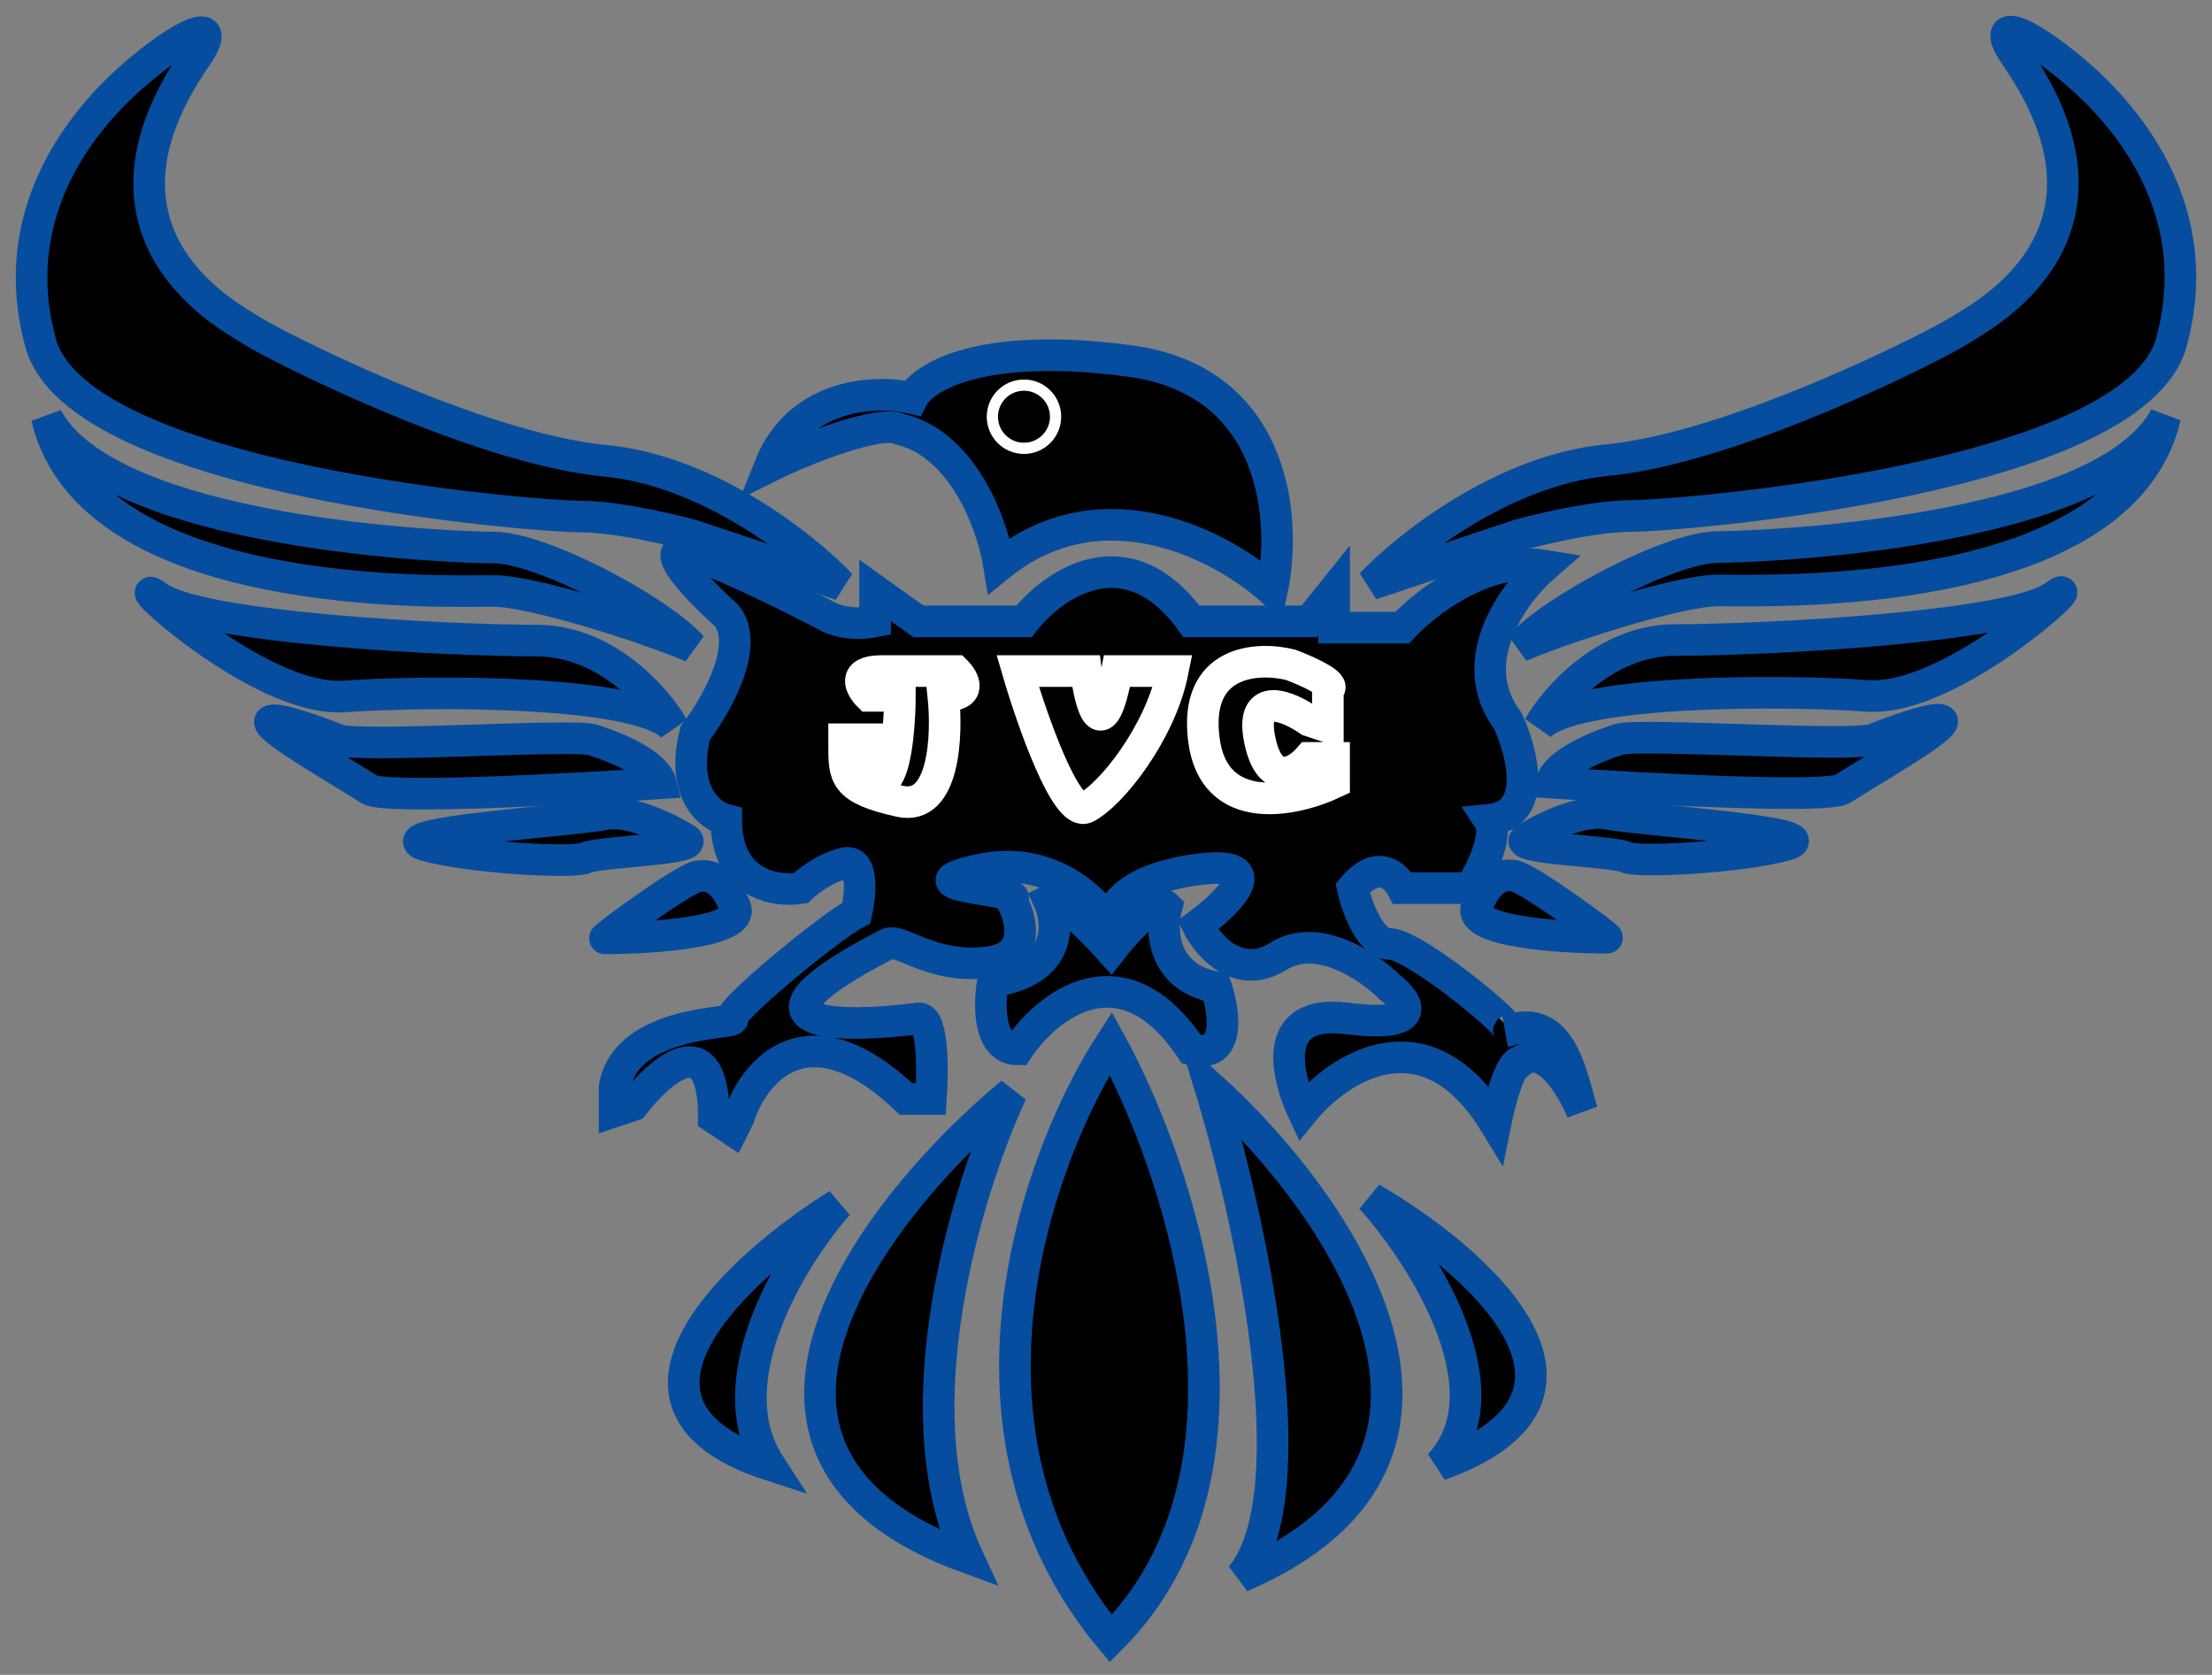 <svg width="70" height="53" viewBox="0 0 70 53" fill="none" xmlns="http://www.w3.org/2000/svg">
<rect x="0" y="0" width="70" height="53" fill="#808080" stroke="none"/>
<path d="M23.179 32.226C22.983 32.03 26.319 29.282 27.104 28.889C27.235 28.3 27.34 27.162 26.712 27.319C26.084 27.476 25.534 27.908 25.338 28.104C24.553 28.235 22.983 27.986 22.983 25.945C22.459 25.814 21.53 25.081 22.001 23.197C22.655 22.347 23.768 20.41 22.983 19.468C22.394 18.945 21.255 17.819 21.413 17.505C21.57 17.191 24.618 18.683 26.123 19.468C26.319 19.599 26.908 19.821 27.693 19.664V18.683L29.067 19.664H32.404C33.32 18.487 35.662 16.838 37.703 19.664H41.432L42.218 18.683V19.861H44.377C45.096 19.076 47.007 17.584 48.891 17.898C47.91 18.748 46.3 20.921 47.713 22.805C48.171 23.786 48.695 25.788 47.124 25.945C47.438 26.416 46.863 27.581 46.536 28.104H44.377C44.18 27.712 43.592 27.162 42.806 28.104C42.937 28.693 43.356 29.871 43.984 29.871C44.742 29.871 47.875 32.429 47.741 32.608C49.444 32.013 49.743 34.129 50.069 35.17C49.741 34.385 48.891 32.972 48.106 33.6C47.792 33.6 47.452 34.908 47.321 35.563C45.122 31.951 42.348 33.796 41.236 35.17C40.778 34.189 40.098 31.912 42.61 32.226C45.122 32.54 44.573 31.703 43.984 31.244C43.33 30.59 41.707 29.478 40.451 30.263C39.195 31.048 38.227 29.936 37.9 29.282C38.881 28.562 40.255 27.201 37.9 27.515C35.544 27.829 35.086 28.824 35.152 29.282C34.694 28.497 33.228 27.044 31.03 27.515C28.282 28.104 32.6 28.104 32.011 28.497C32.338 29.085 32.639 30.302 31.226 30.459C29.46 30.656 28.478 29.664 28.086 29.871C22.904 32.54 26.581 32.553 29.067 32.226C29.536 32.172 29.524 33.904 29.46 34.778H28.675C25.534 31.794 23.833 33.927 23.375 35.366L23.179 35.759L22.59 35.366C22.59 32.383 20.889 33.861 20.038 34.974L19.45 35.17V34.385C19.842 32.226 23.375 32.422 23.179 32.226Z" fill="#064D9F"/>
<path d="M27.104 28.889C26.319 29.282 22.983 32.03 23.179 32.226C23.375 32.422 19.842 32.226 19.45 34.385V35.17L20.038 34.974C20.889 33.861 22.59 32.383 22.59 35.366L23.179 35.759L23.375 35.366C23.833 33.927 25.534 31.794 28.675 34.778H29.46C29.524 33.904 29.536 32.172 29.067 32.226C26.581 32.553 22.904 32.54 28.086 29.871C28.478 29.664 29.46 30.656 31.226 30.459C32.639 30.302 32.338 29.085 32.011 28.497C32.6 28.104 28.282 28.104 31.03 27.515C33.228 27.044 34.694 28.497 35.152 29.282C35.086 28.824 35.544 27.829 37.9 27.515C40.255 27.201 38.881 28.562 37.9 29.282C38.227 29.936 39.195 31.048 40.451 30.263C41.707 29.478 43.33 30.59 43.984 31.244C44.573 31.703 45.122 32.54 42.61 32.226C40.098 31.912 40.778 34.189 41.236 35.17C42.348 33.796 45.122 31.951 47.321 35.563C47.452 34.908 47.792 33.6 48.106 33.6C48.891 32.972 49.741 34.385 50.069 35.17C49.741 34.123 49.44 31.99 47.713 32.618C48.106 32.618 44.769 29.871 43.984 29.871C43.356 29.871 42.937 28.693 42.806 28.104C43.592 27.162 44.18 27.712 44.377 28.104H46.536C46.863 27.581 47.438 26.416 47.124 25.945C48.695 25.788 48.171 23.786 47.713 22.805C46.3 20.921 47.91 18.748 48.891 17.898C47.007 17.584 45.096 19.076 44.377 19.861H42.218V18.683L41.432 19.664H37.703C35.662 16.838 33.32 18.487 32.404 19.664H29.067L27.693 18.683V19.664C26.908 19.821 26.319 19.599 26.123 19.468C24.618 18.683 21.57 17.191 21.413 17.505C21.255 17.819 22.394 18.945 22.983 19.468C23.768 20.41 22.655 22.347 22.001 23.197C21.53 25.081 22.459 25.814 22.983 25.945C22.983 27.986 24.553 28.235 25.338 28.104C25.534 27.908 26.084 27.476 26.712 27.319C27.34 27.162 27.235 28.3 27.104 28.889Z" stroke="#064D9F"/>
<path d="M28.086 24.571C27.772 25.042 27.693 23.982 27.693 23.393H26.712V23.59C26.712 24.571 26.712 24.964 28.478 25.356C29.892 25.67 29.983 23.263 29.852 22.02C30.794 22.02 30.507 21.496 30.245 21.235H27.89C26.948 21.235 27.235 21.758 27.497 22.02H28.478C28.478 22.674 28.4 24.1 28.086 24.571Z" fill="white" stroke="white"/>
<path d="M39.862 23.393C39.548 21.823 40.778 22.347 41.432 22.805L42.021 23.001V21.823C42.335 21.666 41.367 21.235 40.844 21.038C39.797 20.776 37.782 20.881 38.096 23.393C38.41 25.906 40.974 25.356 42.218 24.767V23.982H41.432C41.04 24.44 40.176 24.964 39.862 23.393Z" fill="white" stroke="white"/>
<path d="M35.741 11.421C40.451 12.049 40.713 16.524 40.255 18.683C38.75 17.309 34.916 15.229 31.619 17.898C31.423 16.666 30.52 14.076 28.479 13.58C27.85 13.266 25.404 14.234 24.357 14.758C25.299 12.402 27.759 12.337 28.871 12.598C29.198 11.944 31.03 10.793 35.741 11.421Z" fill="#064D9F" stroke="#064D9F"/>
<path d="M38.292 34.385C42.283 37.983 48.067 46.122 39.274 49.891C41.472 47.221 39.535 38.441 38.292 34.385Z" fill="#064D9F" stroke="#064D9F"/>
<path d="M53.013 20.253C50.814 20.253 49.218 22.085 48.695 23.001C49.676 21.823 56.349 21.823 59.097 22.02C61.845 22.216 66.359 17.898 64.985 18.879C63.611 19.861 55.761 20.253 53.013 20.253Z" fill="#064D9F" stroke="#064D9F"/>
<path d="M58.312 24.964C57.841 25.278 51.966 24.964 49.087 24.767C49.244 24.139 50.592 23.59 51.246 23.393C51.9 23.197 58.639 23.655 59.293 23.393C59.948 23.132 61.295 22.648 61.452 22.805C61.649 23.001 58.901 24.571 58.312 24.964Z" fill="#064D9F" stroke="#064D9F"/>
<path d="M50.854 25.749C50.069 25.592 48.825 26.207 48.302 26.534C47.713 26.856 51.05 26.927 51.443 27.123C51.835 27.319 55.172 27.123 56.546 26.73C57.92 26.338 51.835 25.945 50.854 25.749Z" fill="#064D9F" stroke="#064D9F"/>
<path d="M46.732 28.693C46.418 29.478 49.349 29.674 50.854 29.674C50.926 29.674 48.387 27.791 47.91 27.712C47.432 27.632 47.046 27.908 46.732 28.693Z" fill="#064D9F" stroke="#064D9F"/>
<path d="M54.387 17.309C52.816 17.309 49.087 19.337 48.106 20.449C49.48 19.861 53.121 18.683 54.387 18.683C55.957 18.683 67.145 19.076 68.519 13.187C66.556 16.916 55.564 17.309 54.387 17.309Z" fill="#064D9F" stroke="#064D9F"/>
<path d="M50.854 14.561C47.556 14.875 44.508 17.309 43.395 18.487L48.106 16.916C48.106 16.916 50.265 16.328 51.639 16.328C53.013 16.328 67.523 15.201 68.715 10.832C69.892 6.514 67.144 3.504 65.574 2.196C64.004 0.887 62.911 0.503 63.808 1.803C67.733 7.495 62.63 10.047 62.041 10.439C61.453 10.832 54.975 14.169 50.854 14.561Z" fill="#064D9F" stroke="#064D9F"/>
<path d="M16.987 20.271C19.186 20.271 20.782 22.103 21.305 23.019C20.324 21.842 13.651 21.842 10.903 22.038C8.155 22.234 3.641 17.916 5.015 18.898C6.389 19.879 14.239 20.271 16.987 20.271Z" fill="#064D9F" stroke="#064D9F"/>
<path d="M11.688 24.982C12.159 25.296 18.034 24.982 20.913 24.786C20.756 24.158 19.408 23.608 18.754 23.412C18.1 23.215 11.361 23.674 10.707 23.412C10.052 23.15 8.705 22.666 8.548 22.823C8.351 23.019 11.099 24.589 11.688 24.982Z" fill="#064D9F" stroke="#064D9F"/>
<path d="M19.146 25.767C19.931 25.61 21.174 26.225 21.698 26.552C22.287 26.874 18.95 26.945 18.558 27.141C18.165 27.337 14.828 27.141 13.454 26.748C12.08 26.356 18.165 25.963 19.146 25.767Z" fill="#064D9F" stroke="#064D9F"/>
<path d="M23.268 28.711C23.582 29.496 20.651 29.693 19.146 29.693C19.074 29.693 21.613 27.809 22.09 27.73C22.568 27.65 22.954 27.926 23.268 28.711Z" fill="#064D9F" stroke="#064D9F"/>
<path d="M15.614 17.327C17.184 17.327 20.913 19.355 21.894 20.468C20.52 19.879 16.879 18.701 15.614 18.701C14.043 18.701 2.856 19.094 1.482 13.206C3.444 16.935 14.436 17.327 15.614 17.327Z" fill="#064D9F" stroke="#064D9F"/>
<path d="M19.146 14.579C22.444 14.893 25.492 17.327 26.605 18.505L21.894 16.935C21.894 16.935 19.735 16.346 18.361 16.346C16.987 16.346 2.477 15.22 1.285 10.85C0.108 6.532 2.856 3.523 4.426 2.214C5.996 0.906 7.089 0.521 6.192 1.822C2.267 7.514 7.37 10.065 7.959 10.458C8.547 10.85 15.024 14.187 19.146 14.579Z" fill="#064D9F" stroke="#064D9F"/>
<path d="M35.152 33.011C37.376 37.067 40.49 46.515 35.152 51.853C29.656 45.258 32.862 36.544 35.152 33.011Z" fill="#064D9F" stroke="#064D9F"/>
<path d="M43.395 37.918C46.666 39.815 51.678 44.159 45.554 46.358C47.753 44.002 45.031 39.75 43.395 37.918Z" fill="#064D9F" stroke="#064D9F"/>
<path d="M32.011 34.581C27.759 38.114 21.53 46.004 30.637 49.302C28.439 44.591 30.637 37.525 32.011 34.581Z" fill="#064D9F" stroke="#064D9F"/>
<path d="M26.516 38.114C23.375 40.077 18.547 44.473 24.357 46.358C22.629 43.688 25.076 39.75 26.516 38.114Z" fill="#064D9F" stroke="#064D9F"/>
<circle cx="32.404" cy="13.187" r="1" stroke="white" stroke-width="0.355"/>
<path d="M37.703 33.207C35.505 29.91 33.123 31.833 32.207 33.207C31.265 33.207 31.291 31.768 31.422 31.048C33.621 30.734 33.516 29.216 33.189 28.497C33.503 28.34 34.628 29.478 35.152 30.067C35.609 29.478 36.604 28.379 36.918 28.693C36.722 29.413 36.761 30.93 38.488 31.244C38.75 32.03 38.959 33.521 37.703 33.207Z" fill="#064D9F" stroke="#064D9F"/>
<path d="M34.367 21.235H32.208C32.666 22.805 33.739 25.867 34.367 25.553C35.152 25.16 36.722 23.197 37.114 21.235H35.348C34.877 23.747 34.497 22.281 34.367 21.235Z" fill="white" stroke="white"/>
<style>
path { fill: #000;}
@media (prefers-color-scheme: dark){
    path {fill : #fff}
}
</style>
</svg>

